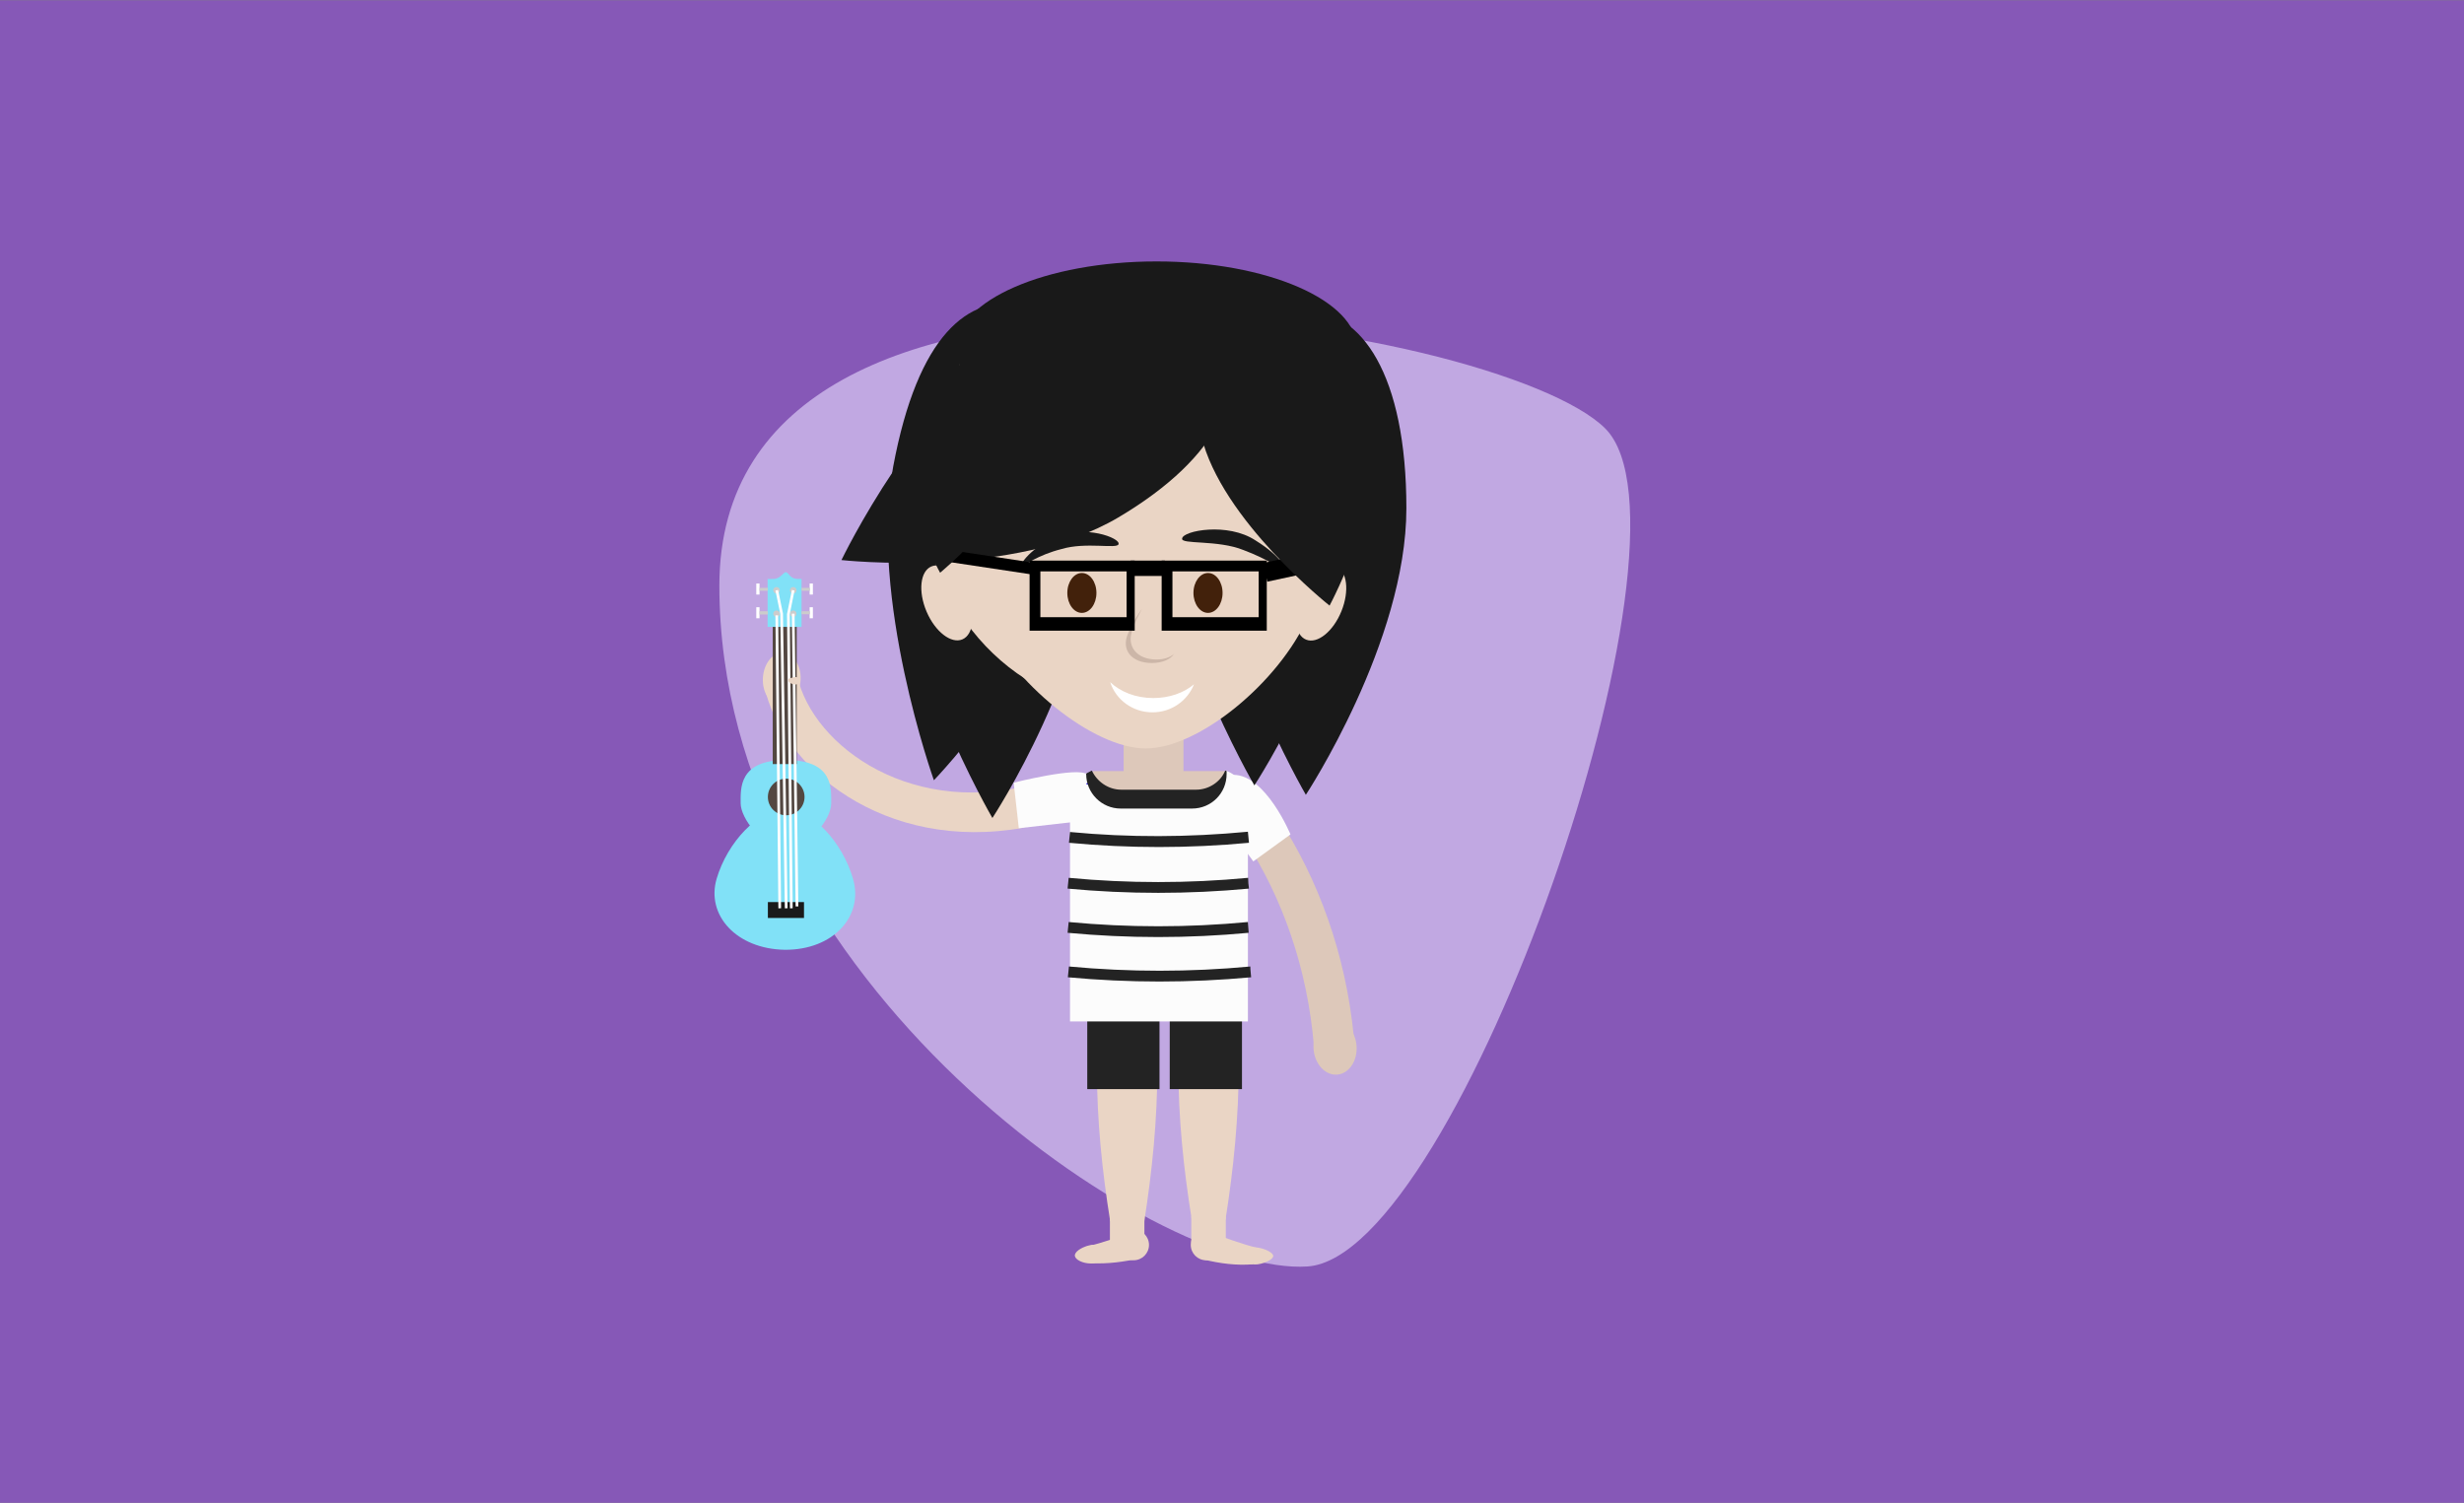 <?xml version="1.0" encoding="utf-8"?>
<!-- Generator: Adobe Illustrator 18.1.1, SVG Export Plug-In . SVG Version: 6.00 Build 0)  -->
<svg version="1.1" xmlns="http://www.w3.org/2000/svg" xmlns:xlink="http://www.w3.org/1999/xlink" x="0px" y="0px"
	 viewBox="0 0 914.2 557.6" enable-background="new 0 0 914.2 557.6" xml:space="preserve">
<rect x="0" y="0" width="914.2" height="557.6" fill="#808080" stroke="none"/>
<g id="Layer_2">
	<rect x="-2.4" y="0.1" fill="#8658B7" width="916.6" height="557.6"/>
	<path fill="#C1A8E2" d="M485.1,469.9C429,473.7,266.9,364,266.9,217.3s289.7-97.4,328.7-58.3C634.6,198.1,541.3,466.2,485.1,469.9z
		"/>
	<rect x="648.7" y="191.6" fill="none" width="20" height="31"/>
</g>
<g id="Layer_1">
	<g>
		<path fill="#DDC8BA" d="M502.3,384.7c-4.9,1.3-9.9,2.5-14.8,3.5c-2.4-29-11.7-55-25.4-76.2c4.1-2.7,8.2-5.5,12.2-8.5
			C489.1,326.2,499.3,353.9,502.3,384.7z"/>
	</g>
	<g>
		<path fill="#EAD5C5" d="M379.8,307.1c-51.7,9.3-90.1-22.4-96.3-52.9c4.6,0.2,8.9-0.1,12.9-1c7.8,26.5,46.8,52.3,94.3,35.5
			C387.8,295,384.1,301.2,379.8,307.1z"/>
	</g>
	<path fill="#FCFCFC" d="M465,319.6l-16.1-22.1c0,0,5.3-10,8.7-10c12-0.1,21.2,22.1,21.2,22.1L465,319.6z"/>
	<path fill="#FCFCFC" d="M405.2,304.2l-27.2,3.1l-1.9-16.9c0,0,23.7-6,27.2-3.1S405.2,304.2,405.2,304.2z"/>
	<g>
		<path fill="#EAD5C5" d="M424.5,453.5c-4.2-0.1-8.4-0.3-12.6-0.4c-3-18.7-4.9-37.4-4.9-55.9c7.5-0.2,15-0.5,22.4-0.7
			C429.4,415.5,427.5,434.5,424.5,453.5z"/>
	</g>
	<g>
		<path fill="#EAD5C5" d="M454.7,452.5c-4.2-0.1-8.4-0.3-12.6-0.4c-3-18.7-4.9-37.4-4.9-55.9c7.5-0.2,15-0.5,22.4-0.7
			C459.6,414.5,457.7,433.5,454.7,452.5z"/>
	</g>
	<rect x="403.4" y="378.3" fill="#232323" width="26.8" height="25.8"/>
	<rect x="434" y="378.3" fill="#232323" width="26.8" height="25.8"/>
	<rect x="405.4" y="286.1" fill="#DDC8BA" width="49.6" height="34.8"/>
	<polygon fill="#DDC8BA" points="439.1,312 416.9,312 416.9,305.6 416.9,266.2 439.1,266.2 439.1,303.6 	"/>
	<path fill="#FCFCFC" d="M463,379v-81.5c0-5.1-3.4-9.8-8-11.5c-0.9,5.7-6,9.9-12,9.9h-28c-5.7,0-10.6-3.8-11.7-9.2
		c-3.7,2.1-6.3,6.2-6.3,10.7V379H463z"/>
	<path fill="#191919" d="M502.7,185.1c0,49.6-37.3,106.3-37.3,106.3s-36.2-62.1-36.2-111.7s15.6-67.9,36.2-67.9
		C486,111.8,502.7,135.5,502.7,185.1z"/>
	<path fill="#191919" d="M521.8,188.6c0,49.6-37.3,106.3-37.3,106.3s-36.2-62.1-36.2-111.7s15.6-67.9,36.2-67.9
		C505.1,115.2,521.8,139,521.8,188.6z"/>
	<path fill="#191919" d="M402.7,191.9c-9.1,48.7-56.2,97.6-56.2,97.6s-24.2-67.7-15.1-116.4c9.1-48.7,27.8-63.9,48-60.1
		C399.8,116.8,411.8,143.2,402.7,191.9z"/>
	<path fill="#191919" d="M405.5,197.2c0,49.6-37.3,106.3-37.3,106.3S332,241.4,332,191.8s15.6-67.9,36.2-67.9
		S405.5,147.7,405.5,197.2z"/>
	<ellipse fill="#EAD5C5" cx="421.2" cy="181.3" rx="78.5" ry="82.6"/>
	<g>
		<path fill="#EAD5C5" d="M453.6,180.1c36,0,43.4,24.4,31.7,48.8c-10.8,24.4-40.6,48.8-60.2,48.8c-19.5,0-49.5-24.2-60.6-48.6
			c-11.9-24.3-5-48.7,30.7-49C415.2,180.1,434.7,180.1,453.6,180.1z"/>
	</g>
	<ellipse transform="matrix(0.92 -0.392 0.392 0.92 -59.569 155.605)" fill="#EAD5C5" cx="351.3" cy="223.7" rx="8.2" ry="14.7"/>
	
		<ellipse transform="matrix(-0.927 -0.375 0.375 -0.927 860.535 614.855)" fill="#EAD5C5" cx="490.1" cy="223.7" rx="8.2" ry="14.7"/>
	<path fill="#191919" d="M414.9,192c-38.7,22.9-102.7,15.8-102.7,15.8s29.3-61,68-84s61.3-17.5,72.2,0.9S453.6,169.1,414.9,192z"/>
	<ellipse fill="#191919" cx="429.1" cy="129.4" rx="74.4" ry="32.4"/>
	<g>
		<ellipse fill="#42210B" cx="401.4" cy="220" rx="5.4" ry="7.4"/>
		<ellipse fill="#42210B" cx="448.2" cy="220" rx="5.4" ry="7.4"/>
	</g>
	<g>
		<path fill="#191919" d="M415,201.9c-0.4,1.9-12.1-0.9-21.1,1.8c-9.1,2.3-13.8,6.2-15,6.3c-0.8,0.5,1.9-5.8,12.5-10.6
			C402.3,194.5,415.8,199.6,415,201.9z"/>
	</g>
	<g>
		<path fill="#191919" d="M438.6,199.8c-0.6,2.3,13.2,0.4,22.8,4.3c9.6,3.6,13.6,7.1,15.2,7.3c1,0.6-0.6-4.6-10.8-10.9
			C455.5,193.7,438.9,196.9,438.6,199.8z"/>
	</g>
	<rect x="349.8" y="206.2" transform="matrix(-0.989 -0.149 0.149 -0.989 697.679 469.132)" width="33.2" height="4.4"/>
	<g>
		<path fill="#CCB6A8" d="M429.1,244.7c-7.4,0-11.3-5-8.9-11.1c0.9-3,2.5-5.7,3.5-7.7c-1.4,2-3.7,5.3-5.1,9
			c-2.8,6.1,1.1,11.1,8.8,11.1c3.7,0,6.9-1.3,8.2-3.4C434.2,243.9,431.8,244.7,429.1,244.7z"/>
	</g>
	<path fill="#FFFFFF" d="M427.9,259c-6.5,0-12.2-2.3-16-5.9c2.1,6.5,8.3,11.2,15.7,11.2c7,0,13-4.3,15.4-10.4
		C439.2,257.1,433.8,259,427.9,259z"/>
	<path d="M382,208v26h39v-26H382z M418,229h-32v-17h32V229z"/>
	<path d="M431,208v26h39v-26H431z M467,229h-32v-17h32V229z"/>
	<rect x="419.5" y="208" width="12.7" height="5.7"/>
	<rect x="468.9" y="206.2" transform="matrix(0.978 -0.211 0.211 0.978 -33.407 106.155)" width="24.6" height="7.1"/>
	<path fill="#191919" d="M380.7,168.7c-4.4,21.3-31.9,43.8-31.9,43.8s-16.7-29.6-12.3-50.9s16.2-28.8,28.3-26.3
		S385.1,147.4,380.7,168.7z"/>
	<path fill="#191919" d="M509.3,150.2c7.4,31.2-16,74.5-16,74.5s-40.2-31.8-47.6-63s3.2-46,20.8-50.1
		C484.1,107.4,501.9,118.9,509.3,150.2z"/>
	<path fill="#0C00E7" d="M403.4,290.5L403.4,290.5c0.2,0,0.3,0.1,0.3,0.3l0,0c0,0.2-0.1,0.3-0.3,0.3l0,0c-0.2,0-0.3-0.1-0.3-0.3l0,0
		C403.1,290.6,403.3,290.5,403.4,290.5z"/>
	<path fill="#232323" d="M454.5,286.1c-1.7,4-6,6.9-10.7,6.9H416c-4.8,0-9-3-10.9-7.1L403,287v0.2c0,7,5.7,12.8,12.8,12.8h26.5
		c7.1,0,12.8-5.7,12.8-12.8v-1C455,285.9,454.6,285.8,454.5,286.1z"/>
	<g>
		<path fill="#232323" d="M463.4,329.7c-22.4,2.1-44.9,2.1-67.3,0c0.1-1.3,0.3-2.7,0.4-4c22.1,2.1,44.4,2.1,66.6,0
			C463.1,327,463.2,328.4,463.4,329.7z"/>
	</g>
	<g>
		<path fill="#232323" d="M464.2,362.6c-22.6,2.1-45.4,2.1-68,0c0.1-1.3,0.3-2.7,0.4-4c22.4,2.1,44.9,2.1,67.3,0
			C463.9,359.9,464.1,361.2,464.2,362.6z"/>
	</g>
	<g>
		<path fill="#232323" d="M397,308.7c-0.1,1.3-0.3,2.7-0.4,4c22.2,2.1,44.6,2.1,66.8,0c-0.1-1.4-0.3-2.7-0.4-4.1
			C441,310.7,418.9,310.8,397,308.7z"/>
	</g>
	<g>
		<path fill="#232323" d="M463,342.1c-22.1,2.1-44.4,2.1-66.5,0c-0.1,1.3-0.3,2.7-0.4,4c22.4,2.1,44.9,2.1,67.2,0
			C463.2,344.9,463.1,343.5,463,342.1z"/>
	</g>
	<circle fill="#EAD5C5" cx="447.5" cy="461.9" r="5.7"/>
	<g>
		<path fill="#EAD5C5" d="M448.2,456.9c6.1,2.3,12.2,4.6,18.3,6.1c-0.6,1.8-1.1,3.9-1.7,6.1c-6.1,0.5-12.2-0.3-18.3-1.8
			C447.1,463.7,447.6,460.2,448.2,456.9z"/>
	</g>
	<g>
		<path fill="#EAD5C5" d="M421.4,456.6c-6.1,2.3-12.2,4.5-18.2,5.9c0.6,1.9,1.1,4,1.7,6.2c6.1,0.3,12.2-0.5,18.2-1.9
			C422.6,463.3,422,459.9,421.4,456.6z"/>
	</g>
	<rect x="442" y="451.3" fill="#EAD5C5" width="12.8" height="9.7"/>
	<circle fill="#EAD5C5" cx="420.6" cy="461.9" r="5.7"/>
	<rect x="411.8" y="451.3" fill="#EAD5C5" width="12.8" height="9.7"/>
	
		<ellipse transform="matrix(0.999 5.456460e-02 -5.456460e-02 0.999 14.173 -15.44)" fill="#EAD5C5" cx="289.9" cy="251.8" rx="7" ry="9.7"/>
	
		<ellipse transform="matrix(0.997 -7.568491e-02 7.568491e-02 0.997 -27.995 38.61)" fill="#DDC8BA" cx="495.4" cy="388.7" rx="8" ry="10.1"/>
	<g>
		<path fill="#EAD5C5" d="M461,466c0-2,2.5-3.5,5.7-3.1c3.1,0.5,5.7,2,5.7,3.1c0,1.1-2.5,2.6-5.7,3.1C463.5,469.5,461,468,461,466z"
			/>
	</g>
	<g>
		<path fill="#EAD5C5" d="M410,464.6c-0.2-2.2-2.9-3.3-6-2.5c-3.1,0.8-5.4,2.5-5.2,3.9c0.2,1.4,2.9,2.8,6,2.8
			C407.9,468.8,410.2,466.8,410,464.6z"/>
	</g>
	<g>
		<path fill="#81E1F7" d="M308.4,298.1c0,5.6-7.7,16-16.8,16.1c-9.1,0.2-16.8-10.8-16.8-16.1c0-5.4-0.9-16.1,16.8-16.1
			C309.3,282,308.4,292.5,308.4,298.1z"/>
		<g>
			<path fill="#81E1F7" d="M316.5,326.1c-4-13.8-15.3-26-25.3-25.9c-10,0.3-21.3,12.3-25.3,25.8c-4,13.5,7.3,26.1,25.3,26.4
				C309.2,352.5,320.5,339.9,316.5,326.1z"/>
		</g>
		<rect x="284.9" y="334.7" fill="#1A1A1A" width="13.4" height="5.9"/>
		<circle fill="#534741" cx="291.7" cy="295.7" r="6.8"/>
		<rect x="286.7" y="231.6" fill="#534741" width="8.9" height="51.9"/>
		<path fill="#81E1F7" d="M297.4,232.6h-12.6v-17.8c0,0,0,0.1,2.3,0c2.3,0,3.6-2.5,4.4-2.5c1.2,0,1.4,2.5,4.5,2.5c1.4,0,1.4,0,1.4,0
			V232.6z"/>
		<rect x="300.4" y="216.5" fill="#FFFFFF" width="1.2" height="4.1"/>
		<rect x="280.6" y="216.5" fill="#FFFFFF" width="1.2" height="4.1"/>
		<rect x="280.6" y="225.3" fill="#FFFFFF" width="1.2" height="4.1"/>
		<rect x="300.4" y="225.3" fill="#FFFFFF" width="1.2" height="4.1"/>
		<circle fill="#CCCCCC" cx="288.1" cy="227.7" r="1.2"/>
		<circle fill="#CCCCCC" cx="294.3" cy="227.7" r="1.2"/>
		<circle fill="#CCCCCC" cx="294.3" cy="219" r="1.2"/>
		<circle fill="#CCCCCC" cx="288.1" cy="219" r="1.2"/>
		<line fill="none" stroke="#FFFFFF" stroke-miterlimit="10" x1="289.3" y1="337" x2="288.2" y2="228.3"/>
		<line fill="none" stroke="#FFFFFF" stroke-miterlimit="10" x1="294.3" y1="227.7" x2="295.7" y2="336.3"/>
		<polyline fill="none" stroke="#FFFFFF" stroke-miterlimit="10" points="294.3,219 292.5,227.9 293.6,337 		"/>
		<polyline fill="none" stroke="#FFFFFF" stroke-miterlimit="10" points="288.2,219 290,227.7 291.7,337 		"/>
		<rect x="281.8" y="218.1" fill="#CCCCCC" width="3.1" height="1.1"/>
		<rect x="281.8" y="226.8" fill="#CCCCCC" width="3.1" height="1.2"/>
		<rect x="297.4" y="218.1" fill="#CCCCCC" width="3.1" height="1.1"/>
		<rect x="297.4" y="226.8" fill="#CCCCCC" width="3.1" height="1.1"/>
	</g>
	<path fill="#EAD5C5" d="M295.7,253.9c-2.1,0.5-4.2-1.6-2.9-2.1c1.3-0.5,3.1-1,3.6,0C296.8,252.9,295.7,253.9,295.7,253.9z"/>
</g>
</svg>
